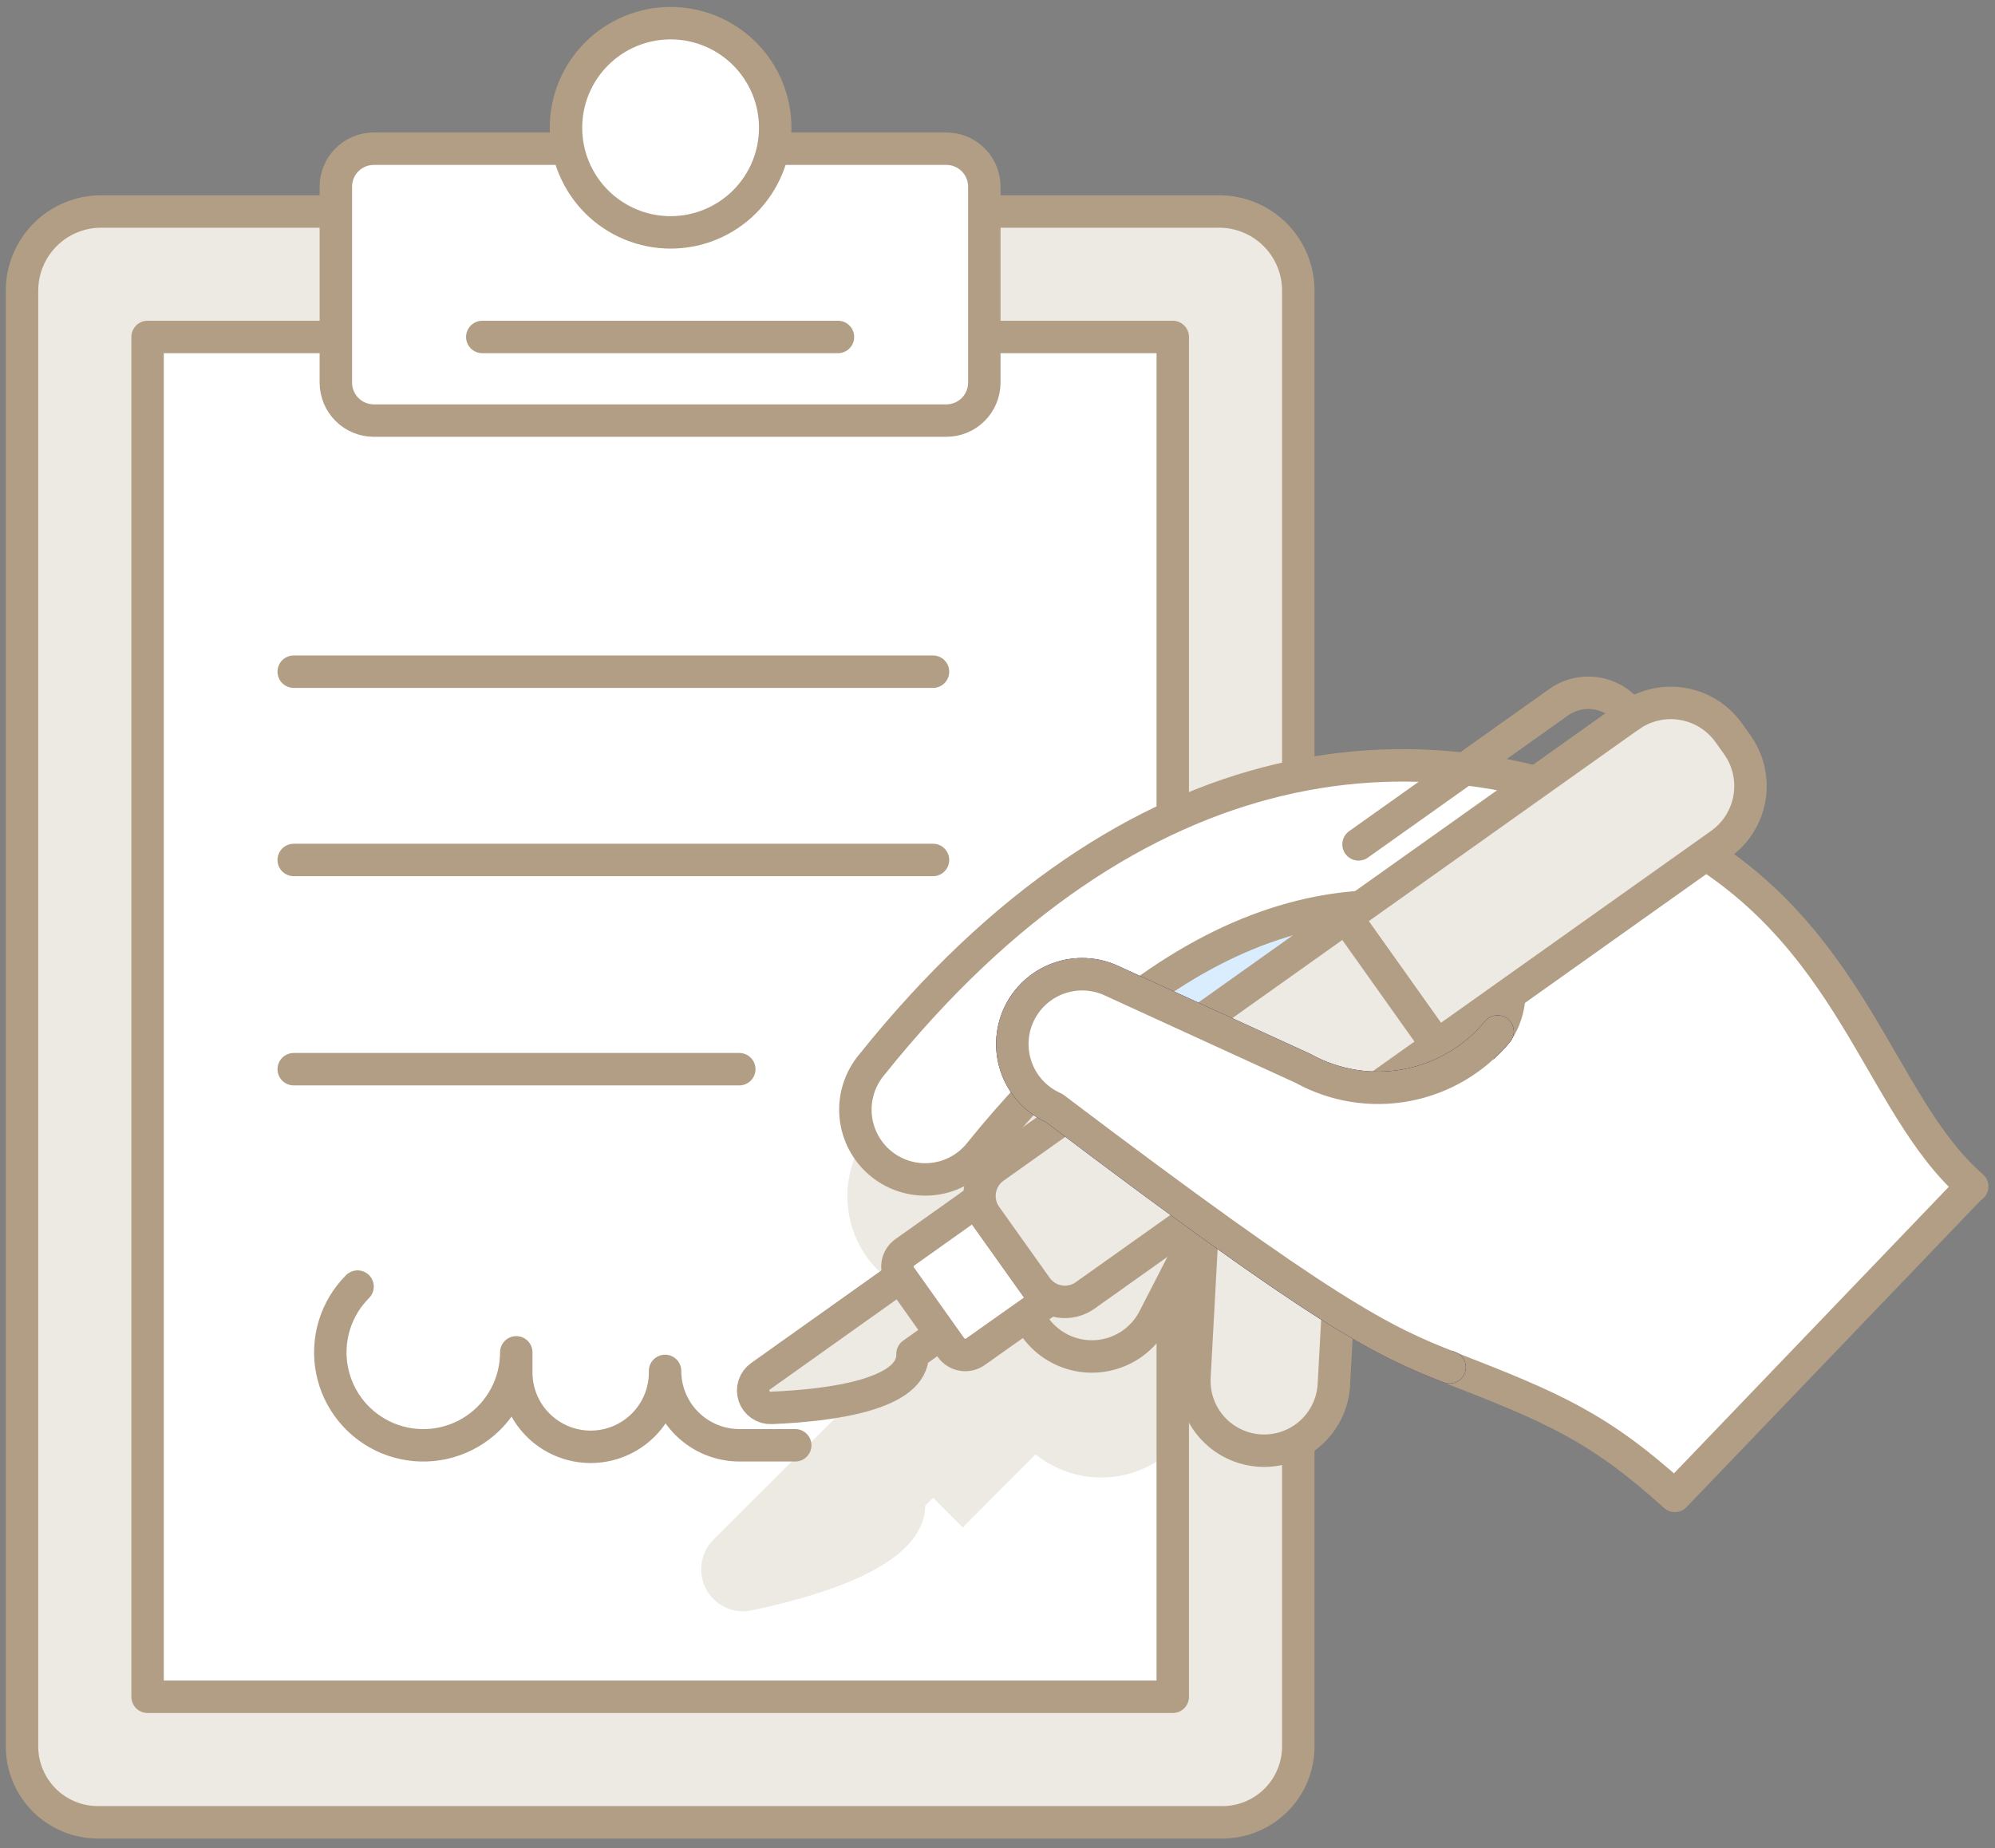 <svg width="177" height="164" viewBox="0 0 177 164" fill="none" xmlns="http://www.w3.org/2000/svg">
<rect x="0" y="0" width="177" height="164" fill="#808080" stroke="none"/>
<path d="M108.466 161.694H8.689C6.902 161.694 5.189 160.984 3.926 159.721C2.663 158.458 1.953 156.744 1.953 154.958V25.788C1.953 23.925 2.693 22.139 4.01 20.822C5.327 19.505 7.113 18.766 8.975 18.766H108.164C110.026 18.766 111.812 19.505 113.129 20.822C114.446 22.139 115.186 23.925 115.186 25.788V154.958C115.187 156.742 114.479 158.453 113.22 159.716C111.96 160.979 110.25 161.69 108.466 161.694Z" fill="#EDE9E3"/>
<path d="M108.466 161.694H8.689C6.902 161.694 5.189 160.984 3.926 159.721C2.663 158.458 1.953 156.744 1.953 154.958V25.788C1.953 23.925 2.693 22.139 4.01 20.822C5.327 19.505 7.113 18.766 8.975 18.766H108.164C110.026 18.766 111.812 19.505 113.129 20.822C114.446 22.139 115.186 23.925 115.186 25.788V154.958C115.187 156.742 114.479 158.453 113.22 159.716C111.96 160.979 110.25 161.69 108.466 161.694V161.694Z" stroke="#B29E85" stroke-width="2.878" stroke-linecap="round" stroke-linejoin="round"/>
<path d="M13.094 29.899H104.049V150.555H13.094V29.899Z" fill="white"/>
<path d="M104.043 71.233L77.63 99.856C75.965 101.665 75.086 104.062 75.186 106.52C75.286 108.978 76.358 111.295 78.165 112.963C79.3 114.009 80.68 114.75 82.178 115.119L73.591 123.709L74.905 125.022L63.306 136.618C62.787 137.135 62.432 137.794 62.286 138.512C62.139 139.23 62.209 139.975 62.485 140.654C62.761 141.333 63.231 141.915 63.837 142.327C64.443 142.739 65.157 142.963 65.89 142.971C66.159 142.971 66.428 142.943 66.692 142.888C76.857 140.727 82.028 137.605 82.087 133.598L82.788 132.894L85.415 135.521L91.875 129.042C92.333 129.409 92.823 129.732 93.341 130.008C95.049 130.917 96.999 131.27 98.917 131.017C100.836 130.764 102.627 129.917 104.041 128.596L104.043 71.233Z" fill="#EDE9E3"/>
<path d="M13.094 29.899H104.049V150.555H13.094V29.899Z" stroke="#B29E85" stroke-width="2.878" stroke-linecap="round" stroke-linejoin="round"/>
<path d="M26.059 59.599H82.777" stroke="#B29E85" stroke-width="2.878" stroke-linecap="round" stroke-linejoin="round"/>
<path d="M26.059 76.305H82.777" stroke="#B29E85" stroke-width="2.878" stroke-linecap="round" stroke-linejoin="round"/>
<path d="M26.059 94.869H65.59" stroke="#B29E85" stroke-width="2.878" stroke-linecap="round" stroke-linejoin="round"/>
<path d="M33.165 13.194H83.974C84.865 13.196 85.719 13.553 86.348 14.184C86.977 14.815 87.331 15.67 87.331 16.561V33.949C87.331 34.843 86.976 35.7 86.344 36.332C85.712 36.964 84.854 37.319 83.96 37.319H33.167C32.273 37.319 31.416 36.964 30.784 36.332C30.152 35.7 29.797 34.843 29.797 33.949V16.561C29.797 15.668 30.152 14.812 30.783 14.18C31.415 13.548 32.272 13.194 33.165 13.194Z" fill="white"/>
<path d="M33.165 13.194H83.974C84.865 13.196 85.719 13.553 86.348 14.184C86.977 14.815 87.331 15.67 87.331 16.561V33.949C87.331 34.843 86.976 35.7 86.344 36.332C85.712 36.964 84.854 37.319 83.96 37.319H33.167C32.273 37.319 31.416 36.964 30.784 36.332C30.152 35.7 29.797 34.843 29.797 33.949V16.561C29.797 15.668 30.152 14.812 30.783 14.18C31.415 13.548 32.272 13.194 33.165 13.194V13.194Z" stroke="#B29E85" stroke-width="2.878" stroke-linecap="round" stroke-linejoin="round"/>
<path d="M42.789 29.899H74.346" stroke="#B29E85" stroke-width="2.878" stroke-linecap="round" stroke-linejoin="round"/>
<path d="M50.215 11.337C50.215 12.556 50.455 13.763 50.921 14.889C51.388 16.015 52.072 17.039 52.934 17.901C53.795 18.763 54.819 19.446 55.945 19.913C57.071 20.379 58.278 20.619 59.497 20.619C60.716 20.619 61.923 20.379 63.049 19.913C64.175 19.446 65.199 18.763 66.061 17.901C66.923 17.039 67.606 16.015 68.073 14.889C68.539 13.763 68.779 12.556 68.779 11.337C68.779 10.118 68.539 8.911 68.073 7.785C67.606 6.659 66.923 5.636 66.061 4.774C65.199 3.912 64.175 3.228 63.049 2.761C61.923 2.295 60.716 2.055 59.497 2.055C58.278 2.055 57.071 2.295 55.945 2.761C54.819 3.228 53.795 3.912 52.934 4.774C52.072 5.636 51.388 6.659 50.921 7.785C50.455 8.911 50.215 10.118 50.215 11.337Z" fill="white"/>
<path d="M50.215 11.337C50.215 12.556 50.455 13.763 50.921 14.889C51.388 16.015 52.072 17.039 52.934 17.901C53.795 18.763 54.819 19.446 55.945 19.913C57.071 20.379 58.278 20.619 59.497 20.619C60.716 20.619 61.923 20.379 63.049 19.913C64.175 19.446 65.199 18.763 66.061 17.901C66.923 17.039 67.606 16.015 68.073 14.889C68.539 13.763 68.779 12.556 68.779 11.337C68.779 10.118 68.539 8.911 68.073 7.785C67.606 6.659 66.923 5.636 66.061 4.774C65.199 3.912 64.175 3.228 63.049 2.761C61.923 2.295 60.716 2.055 59.497 2.055C58.278 2.055 57.071 2.295 55.945 2.761C54.819 3.228 53.795 3.912 52.934 4.774C52.072 5.636 51.388 6.659 50.921 7.785C50.455 8.911 50.215 10.118 50.215 11.337V11.337Z" stroke="#B29E85" stroke-width="2.878" stroke-linecap="round" stroke-linejoin="round"/>
<path d="M97.648 93.714L130.163 105.842L143.84 83.907L108.488 74.36L97.648 93.714Z" fill="#D9EDFF"/>
<path d="M149.484 130.725L174.666 105.543C174.765 105.448 174.868 105.358 174.977 105.275C166.548 97.962 164.469 82.468 148.259 74.004C126.92 62.86 100.529 65.519 77.347 94.468C76.816 95.098 76.417 95.828 76.171 96.614C75.926 97.401 75.84 98.228 75.919 99.048C75.997 99.868 76.239 100.664 76.629 101.39C77.019 102.115 77.55 102.756 78.19 103.274C78.831 103.792 79.569 104.177 80.36 104.406C81.151 104.635 81.98 104.704 82.798 104.609C83.617 104.514 84.408 104.256 85.125 103.852C85.843 103.447 86.472 102.903 86.977 102.252C88.514 100.351 90.059 98.581 91.61 96.942C92.155 97.525 92.809 97.995 93.534 98.328C117.788 116.692 122.691 119.025 128.624 121.333C137.799 124.899 141.849 126.622 148.596 132.729C148.637 131.975 148.953 131.262 149.484 130.725ZM132.867 91.528C130.823 94.001 127.98 95.682 124.828 96.279C121.676 96.877 118.415 96.355 115.608 94.802L101.264 88.243C109.634 82.118 118.079 79.56 126.49 80.657C133.645 81.577 135.301 87.906 132.867 91.528Z" fill="white"/>
<path d="M31.723 114.159C30.763 115.118 30.055 116.299 29.661 117.597C29.266 118.896 29.198 120.271 29.463 121.602C29.727 122.933 30.316 124.178 31.177 125.227C32.037 126.276 33.143 127.096 34.397 127.616C35.65 128.135 37.012 128.337 38.363 128.204C39.713 128.071 41.01 127.607 42.138 126.853C43.266 126.1 44.191 125.079 44.83 123.882C45.47 122.686 45.804 121.35 45.804 119.993V121.641C45.786 122.519 45.944 123.391 46.268 124.208C46.592 125.024 47.075 125.768 47.69 126.395C48.304 127.022 49.038 127.52 49.847 127.86C50.657 128.2 51.526 128.376 52.405 128.376C53.283 128.376 54.152 128.2 54.962 127.86C55.771 127.52 56.505 127.022 57.12 126.395C57.734 125.768 58.218 125.024 58.541 124.208C58.865 123.391 59.023 122.519 59.005 121.641C59.005 123.391 59.7 125.07 60.938 126.307C62.176 127.545 63.854 128.24 65.604 128.24H70.553" stroke="#B29E85" stroke-width="2.878" stroke-linecap="round" stroke-linejoin="round"/>
<path d="M113.576 96.244C114.389 96.288 115.185 96.491 115.919 96.842C116.653 97.193 117.311 97.685 117.854 98.291C118.398 98.896 118.817 99.603 119.088 100.37C119.359 101.138 119.476 101.951 119.432 102.763L118.343 122.863C118.299 123.675 118.095 124.471 117.744 125.204C117.392 125.938 116.9 126.595 116.294 127.138C115.689 127.681 114.982 128.1 114.215 128.37C113.448 128.64 112.635 128.756 111.823 128.712C111.011 128.668 110.215 128.464 109.482 128.113C108.748 127.761 108.091 127.269 107.548 126.663C107.005 126.058 106.586 125.351 106.316 124.584C106.046 123.817 105.93 123.004 105.974 122.192L107.063 102.095C107.151 100.455 107.887 98.918 109.108 97.821C110.33 96.724 111.937 96.157 113.576 96.244Z" fill="#EDE9E3" stroke="#B29E85" stroke-width="2.878" stroke-linecap="round" stroke-linejoin="round"/>
<path d="M107.176 94.313C108.625 95.085 109.709 96.402 110.188 97.973C110.667 99.544 110.502 101.241 109.731 102.691L102.34 117.077C101.567 118.527 100.251 119.611 98.68 120.09C97.108 120.569 95.411 120.404 93.961 119.632C92.512 118.86 91.428 117.543 90.949 115.972C90.47 114.401 90.635 112.703 91.407 111.254L98.798 96.868C99.57 95.418 100.887 94.335 102.458 93.856C104.029 93.377 105.726 93.541 107.176 94.313Z" fill="#EDE9E3" stroke="#B29E85" stroke-width="2.878" stroke-linecap="round" stroke-linejoin="round"/>
<path d="M174.666 105.543C174.765 105.448 174.868 105.358 174.977 105.275C166.548 97.962 164.469 82.468 148.259 74.004C126.92 62.86 100.529 65.519 77.347 94.468C76.816 95.098 76.417 95.828 76.171 96.614C75.926 97.401 75.84 98.228 75.919 99.048C75.997 99.868 76.239 100.664 76.629 101.39C77.019 102.115 77.55 102.756 78.19 103.274C78.831 103.792 79.569 104.177 80.36 104.406C81.151 104.635 81.98 104.704 82.798 104.609C83.617 104.514 84.408 104.256 85.125 103.852C85.843 103.447 86.472 102.903 86.977 102.252C88.514 100.351 90.059 98.581 91.61 96.942C92.155 97.525 92.809 97.995 93.534 98.328C117.788 116.692 122.691 119.025 128.624 121.333C137.799 124.899 141.849 126.622 148.596 132.729L174.666 105.543ZM132.877 91.534C130.833 94.008 127.987 95.689 124.833 96.286C121.679 96.883 118.415 96.358 115.608 94.802L101.264 88.243C109.634 82.118 118.079 79.56 126.49 80.657C133.645 81.577 135.301 87.906 132.867 91.528L132.877 91.534Z" stroke="#B29E85" stroke-width="2.878" stroke-linecap="round" stroke-linejoin="round"/>
<path d="M127.503 92.759L119.43 81.398L144.575 63.537C145.251 63.056 146.016 62.714 146.825 62.529C147.634 62.343 148.471 62.319 149.29 62.458C150.108 62.597 150.891 62.895 151.594 63.336C152.297 63.778 152.906 64.353 153.386 65.03L154.138 66.086C154.619 66.763 154.961 67.528 155.146 68.337C155.332 69.146 155.355 69.983 155.217 70.801C155.078 71.62 154.78 72.403 154.339 73.105C153.897 73.808 153.322 74.417 152.645 74.898L127.503 92.759Z" fill="#EDE9E3"/>
<path d="M127.503 92.759L119.43 81.398L144.575 63.537C145.251 63.056 146.016 62.714 146.825 62.529C147.634 62.343 148.471 62.319 149.29 62.458C150.108 62.597 150.891 62.895 151.594 63.336C152.297 63.778 152.906 64.353 153.386 65.03L154.138 66.086C154.619 66.763 154.961 67.528 155.146 68.337C155.332 69.146 155.355 69.983 155.217 70.801C155.078 71.62 154.78 72.403 154.339 73.105C153.897 73.808 153.322 74.417 152.645 74.898L127.503 92.759Z" stroke="#B29E85" stroke-width="2.878" stroke-linecap="round" stroke-linejoin="round"/>
<path d="M120.531 74.922L138.205 62.368C138.697 62.002 139.259 61.739 139.856 61.596C140.453 61.453 141.072 61.432 141.677 61.534C142.282 61.636 142.86 61.86 143.377 62.192C143.893 62.524 144.337 62.957 144.681 63.465" stroke="#B29E85" stroke-width="2.878" stroke-linecap="round" stroke-linejoin="round"/>
<path d="M79.898 113.281L67.483 122.109C67.209 122.3 67.004 122.574 66.899 122.892C66.794 123.209 66.794 123.552 66.9 123.869C67.006 124.185 67.212 124.459 67.487 124.65C67.762 124.84 68.091 124.936 68.425 124.923C73.63 124.709 81.07 123.765 80.96 120.132L83.485 118.34L79.898 113.281Z" fill="#EDE9E3" stroke="#B29E85" stroke-width="2.878" stroke-linecap="round" stroke-linejoin="round"/>
<path d="M84.39 119.594L79.907 113.281C79.669 112.947 79.574 112.531 79.643 112.126C79.712 111.721 79.938 111.36 80.273 111.123L86.583 106.639L92.862 115.467L86.53 119.948C86.198 120.181 85.788 120.274 85.388 120.208C84.988 120.142 84.629 119.922 84.39 119.594Z" fill="white"/>
<path d="M84.39 119.594L79.907 113.281C79.669 112.947 79.574 112.531 79.643 112.126C79.712 111.721 79.938 111.36 80.273 111.123L86.583 106.639L92.862 115.467L86.53 119.948C86.198 120.181 85.788 120.274 85.388 120.208C84.988 120.142 84.629 119.922 84.39 119.594V119.594Z" stroke="#B29E85" stroke-width="2.878" stroke-linecap="round" stroke-linejoin="round"/>
<path d="M91.955 114.212L87.471 107.91C87.236 107.579 87.068 107.204 86.977 106.808C86.886 106.411 86.874 106.001 86.942 105.6C87.01 105.199 87.156 104.815 87.372 104.471C87.588 104.126 87.87 103.828 88.202 103.593L119.43 81.398L127.5 92.759L96.272 114.945C95.941 115.181 95.566 115.349 95.169 115.439C94.773 115.53 94.362 115.542 93.962 115.474C93.561 115.406 93.177 115.259 92.832 115.043C92.488 114.826 92.19 114.544 91.955 114.212Z" fill="#EDE9E3"/>
<path d="M91.955 114.212L87.471 107.91C87.236 107.579 87.068 107.204 86.977 106.808C86.886 106.411 86.874 106.001 86.942 105.6C87.01 105.199 87.156 104.815 87.372 104.471C87.588 104.126 87.87 103.828 88.202 103.593L119.43 81.398L127.5 92.759L96.272 114.945C95.941 115.181 95.566 115.349 95.169 115.439C94.773 115.53 94.362 115.542 93.962 115.474C93.561 115.406 93.177 115.259 92.832 115.043C92.488 114.826 92.19 114.544 91.955 114.212Z" stroke="#B29E85" stroke-width="2.878" stroke-linecap="round" stroke-linejoin="round"/>
<path d="M132.866 91.528C130.822 94.001 127.978 95.682 124.827 96.279C121.675 96.877 118.414 96.355 115.607 94.802L98.674 87.045C97.932 86.692 97.127 86.49 96.307 86.451C95.486 86.412 94.666 86.536 93.894 86.817C93.122 87.098 92.413 87.529 91.81 88.087C91.206 88.644 90.719 89.316 90.377 90.063C90.036 90.81 89.846 91.618 89.82 92.439C89.793 93.26 89.93 94.078 90.223 94.846C90.515 95.613 90.958 96.315 91.524 96.91C92.09 97.505 92.769 97.982 93.522 98.312C117.776 116.679 122.679 119.009 128.612 121.317" fill="white"/>
<path d="M132.866 91.528C130.822 94.001 127.978 95.682 124.827 96.279C121.675 96.877 118.414 96.355 115.607 94.802L98.674 87.045C97.932 86.692 97.127 86.49 96.307 86.451C95.486 86.412 94.666 86.536 93.894 86.817C93.122 87.098 92.413 87.529 91.81 88.087C91.206 88.644 90.719 89.316 90.377 90.063C90.036 90.81 89.846 91.618 89.82 92.439C89.793 93.26 89.93 94.078 90.223 94.846C90.515 95.613 90.958 96.315 91.524 96.91C92.09 97.505 92.769 97.982 93.522 98.312C117.776 116.679 122.679 119.009 128.612 121.317" stroke="#020064" stroke-width="2.878" stroke-linecap="round" stroke-linejoin="round"/>
<path d="M132.866 91.528C130.822 94.001 127.978 95.682 124.827 96.279C121.675 96.877 118.414 96.355 115.607 94.802L98.674 87.045C97.932 86.692 97.127 86.49 96.307 86.451C95.486 86.412 94.666 86.536 93.894 86.817C93.122 87.098 92.413 87.529 91.81 88.087C91.206 88.644 90.719 89.316 90.377 90.063C90.036 90.81 89.846 91.618 89.82 92.439C89.793 93.26 89.93 94.078 90.223 94.846C90.515 95.613 90.958 96.315 91.524 96.91C92.09 97.505 92.769 97.982 93.522 98.312C117.776 116.679 122.679 119.009 128.612 121.317" fill="white"/>
<path d="M132.866 91.528C130.822 94.001 127.978 95.682 124.827 96.279C121.675 96.877 118.414 96.355 115.607 94.802L98.674 87.045C97.932 86.692 97.127 86.49 96.307 86.451C95.486 86.412 94.666 86.536 93.894 86.817C93.122 87.098 92.413 87.529 91.81 88.087C91.206 88.644 90.719 89.316 90.377 90.063C90.036 90.81 89.846 91.618 89.82 92.439C89.793 93.26 89.93 94.078 90.223 94.846C90.515 95.613 90.958 96.315 91.524 96.91C92.09 97.505 92.769 97.982 93.522 98.312C117.776 116.679 122.679 119.009 128.612 121.317" stroke="#B29E85" stroke-width="2.878" stroke-linecap="round" stroke-linejoin="round"/>
</svg>
